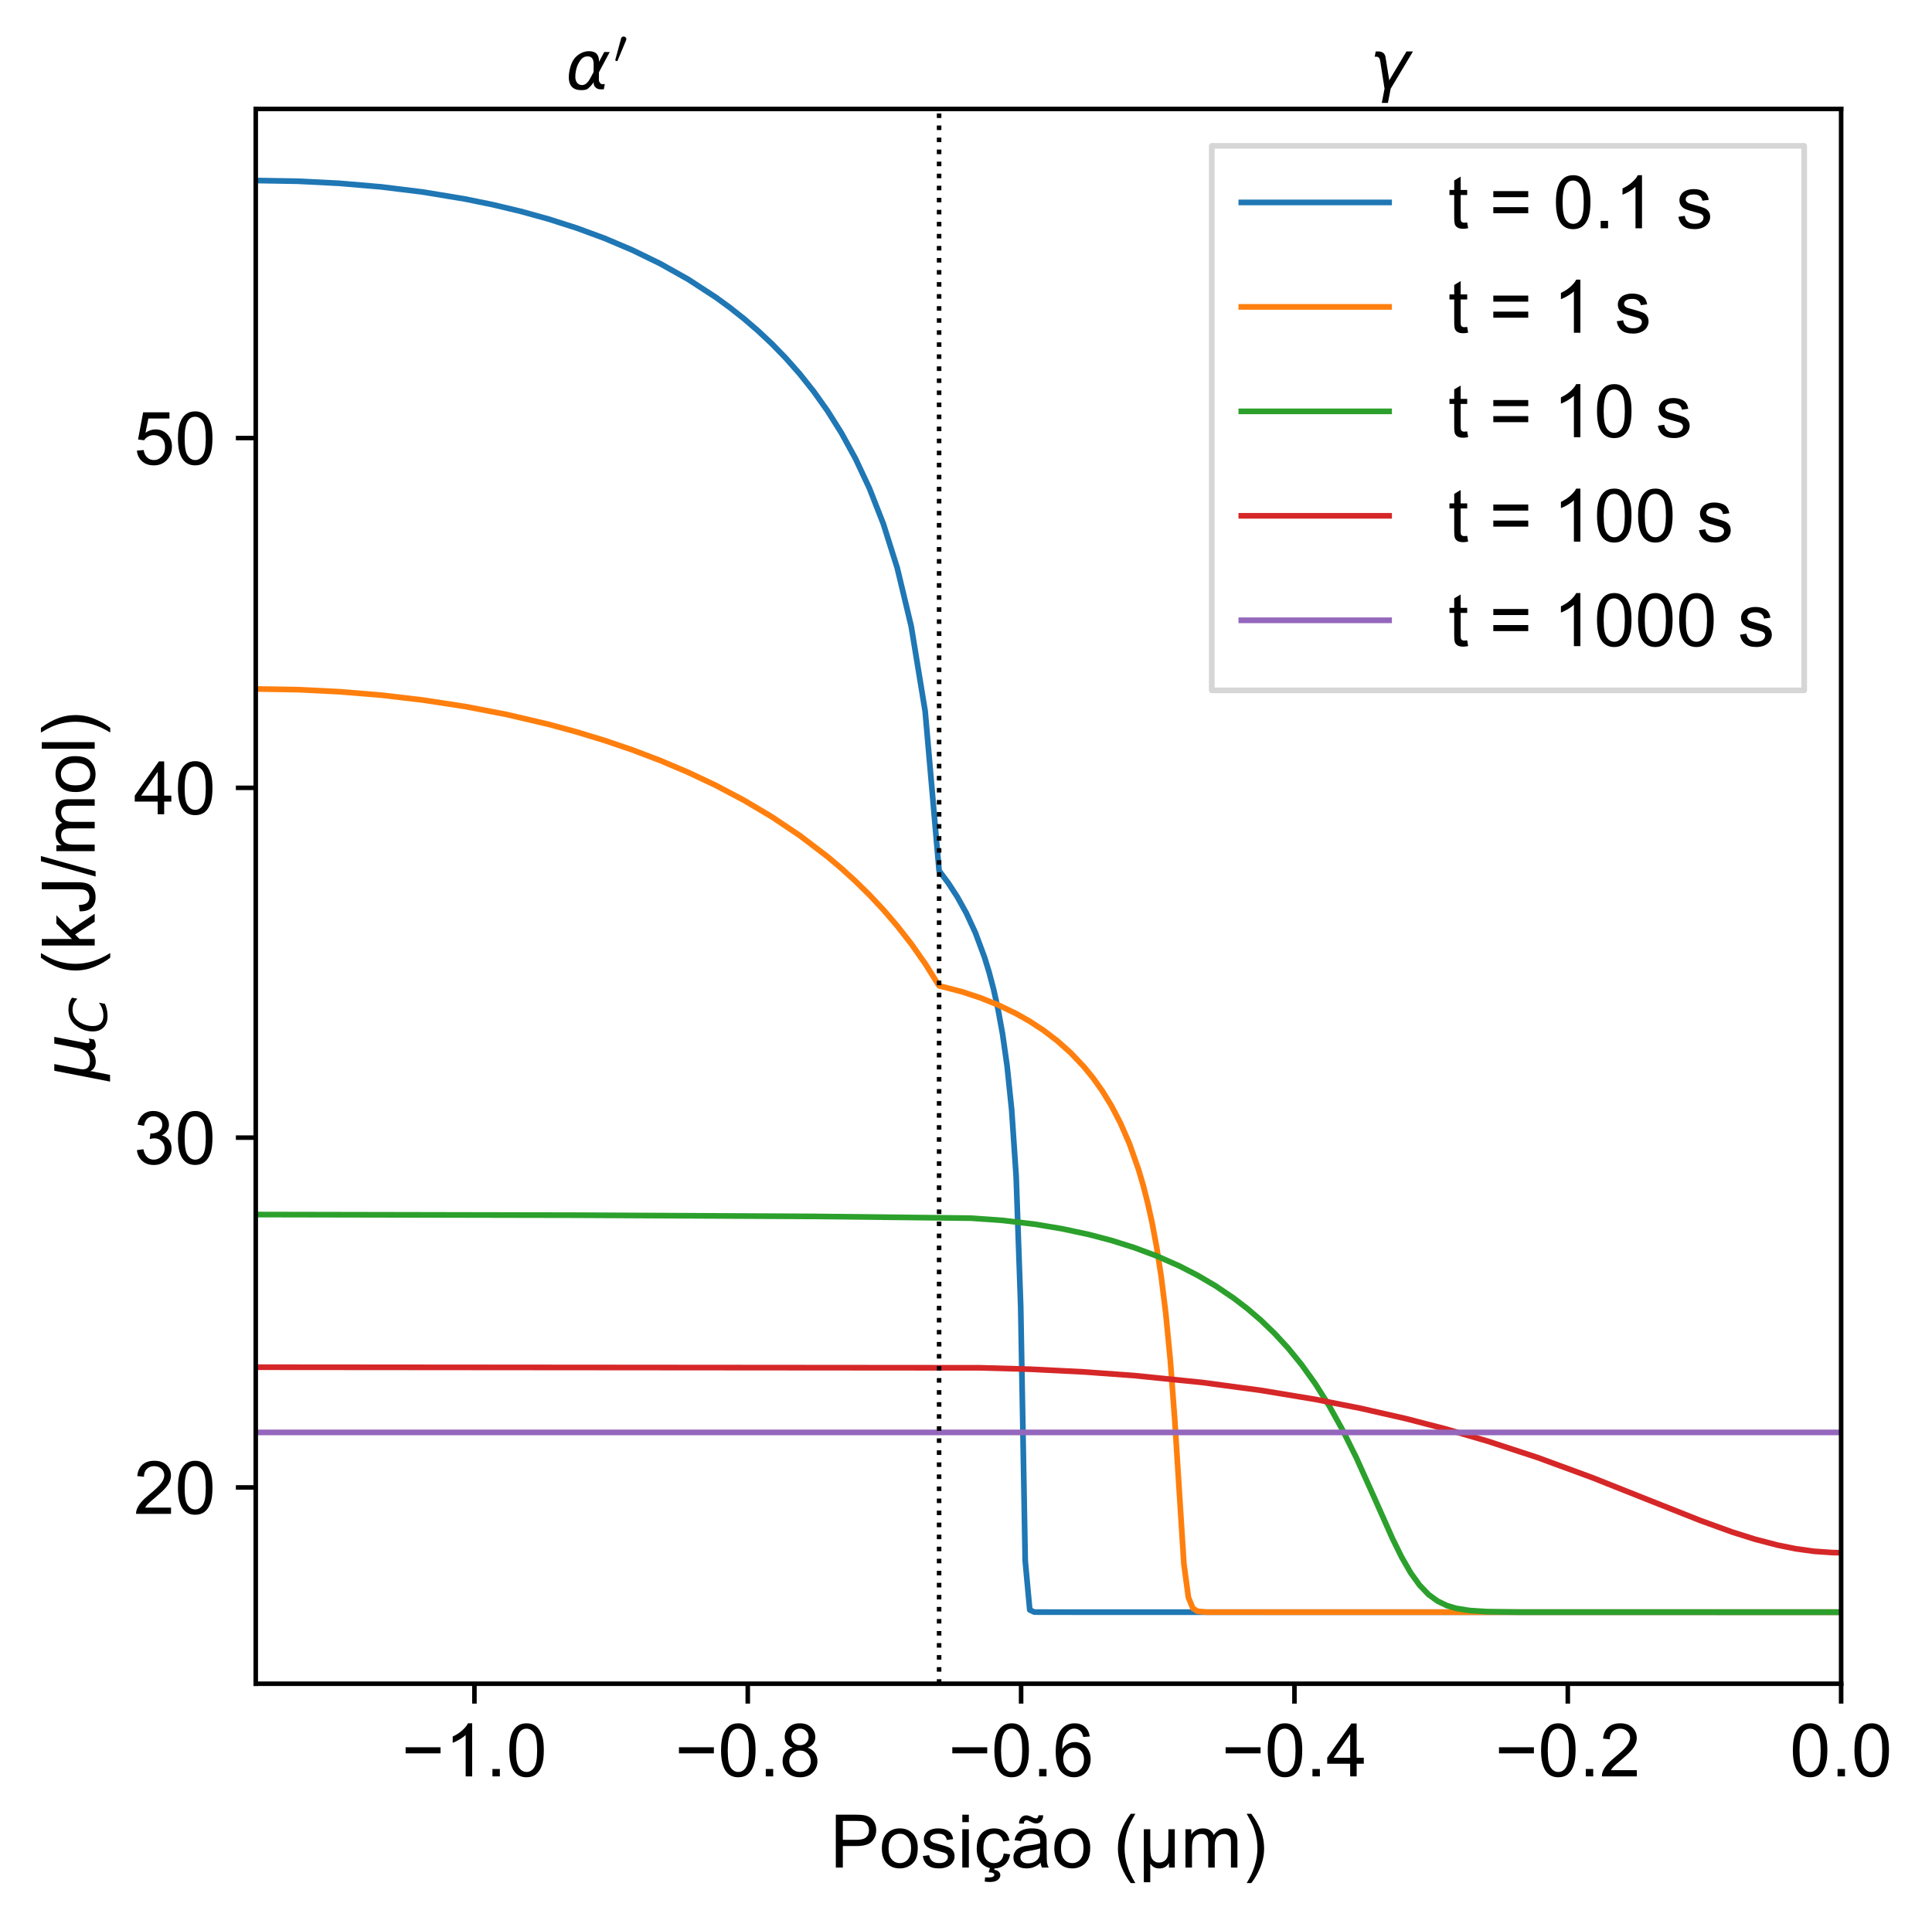 <?xml version="1.0" encoding="utf-8" standalone="no"?>
<!DOCTYPE svg PUBLIC "-//W3C//DTD SVG 1.1//EN"
  "http://www.w3.org/Graphics/SVG/1.1/DTD/svg11.dtd">
<!-- Created with matplotlib (http://matplotlib.org/) -->
<svg height="338pt" version="1.1" viewBox="0 0 340 338" width="340pt" xmlns="http://www.w3.org/2000/svg" xmlns:xlink="http://www.w3.org/1999/xlink">
 <defs>
  <style type="text/css">
*{stroke-linecap:butt;stroke-linejoin:round;}
  </style>
 </defs>
 <g id="figure_1">
  <g id="patch_1">
   <path d="M 0 338.663 
L 340.243 338.663 
L 340.243 0 
L 0 0 
z
" style="fill:#ffffff;"/>
  </g>
  <g id="axes_1">
   <g id="patch_2">
    <path d="M 45.008 296.374 
L 324.008 296.374 
L 324.008 19.174 
L 45.008 19.174 
z
" style="fill:#ffffff;"/>
   </g>
   <g id="matplotlib.axis_1">
    <g id="xtick_1">
     <g id="line2d_1">
      <defs>
       <path d="M 0 0 
L 0 3.5 
" id="m4c4663c758" style="stroke:#000000;stroke-width:0.8;"/>
      </defs>
      <g>
       <use style="stroke:#000000;stroke-width:0.8;" x="83.491" xlink:href="#m4c4663c758" y="296.374"/>
      </g>
     </g>
     <g id="text_1">
      <!-- −1.0 -->
      <defs>
       <path d="M 52.828 31.203 
L 5.562 31.203 
L 5.562 39.406 
L 52.828 39.406 
z
" id="ArialMT-2212"/>
       <path d="M 37.25 0 
L 28.469 0 
L 28.469 56 
Q 25.297 52.984 20.141 49.953 
Q 14.984 46.922 10.891 45.406 
L 10.891 53.906 
Q 18.266 57.375 23.781 62.297 
Q 29.297 67.234 31.594 71.875 
L 37.25 71.875 
z
" id="ArialMT-31"/>
       <path d="M 9.078 0 
L 9.078 10.016 
L 19.094 10.016 
L 19.094 0 
z
" id="ArialMT-2e"/>
       <path d="M 4.156 35.297 
Q 4.156 48 6.766 55.734 
Q 9.375 63.484 14.516 67.672 
Q 19.672 71.875 27.484 71.875 
Q 33.25 71.875 37.594 69.547 
Q 41.938 67.234 44.766 62.859 
Q 47.609 58.5 49.219 52.219 
Q 50.828 45.953 50.828 35.297 
Q 50.828 22.703 48.234 14.969 
Q 45.656 7.234 40.5 3 
Q 35.359 -1.219 27.484 -1.219 
Q 17.141 -1.219 11.234 6.203 
Q 4.156 15.141 4.156 35.297 
z
M 13.188 35.297 
Q 13.188 17.672 17.312 11.828 
Q 21.438 6 27.484 6 
Q 33.547 6 37.672 11.859 
Q 41.797 17.719 41.797 35.297 
Q 41.797 52.984 37.672 58.781 
Q 33.547 64.594 27.391 64.594 
Q 21.344 64.594 17.719 59.469 
Q 13.188 52.938 13.188 35.297 
z
" id="ArialMT-30"/>
      </defs>
      <g transform="translate(70.66 312.68)scale(0.13 -0.13)">
       <use xlink:href="#ArialMT-2212"/>
       <use x="58.398" xlink:href="#ArialMT-31"/>
       <use x="114.014" xlink:href="#ArialMT-2e"/>
       <use x="141.797" xlink:href="#ArialMT-30"/>
      </g>
     </g>
    </g>
    <g id="xtick_2">
     <g id="line2d_2">
      <g>
       <use style="stroke:#000000;stroke-width:0.8;" x="131.595" xlink:href="#m4c4663c758" y="296.374"/>
      </g>
     </g>
     <g id="text_2">
      <!-- −0.8 -->
      <defs>
       <path d="M 17.672 38.812 
Q 12.203 40.828 9.562 44.531 
Q 6.938 48.25 6.938 53.422 
Q 6.938 61.234 12.547 66.547 
Q 18.172 71.875 27.484 71.875 
Q 36.859 71.875 42.578 66.422 
Q 48.297 60.984 48.297 53.172 
Q 48.297 48.188 45.672 44.5 
Q 43.062 40.828 37.75 38.812 
Q 44.344 36.672 47.781 31.875 
Q 51.219 27.094 51.219 20.453 
Q 51.219 11.281 44.719 5.031 
Q 38.234 -1.219 27.641 -1.219 
Q 17.047 -1.219 10.547 5.047 
Q 4.047 11.328 4.047 20.703 
Q 4.047 27.688 7.594 32.391 
Q 11.141 37.109 17.672 38.812 
z
M 15.922 53.719 
Q 15.922 48.641 19.188 45.406 
Q 22.469 42.188 27.688 42.188 
Q 32.766 42.188 36.016 45.375 
Q 39.266 48.578 39.266 53.219 
Q 39.266 58.062 35.906 61.359 
Q 32.562 64.656 27.594 64.656 
Q 22.562 64.656 19.234 61.422 
Q 15.922 58.203 15.922 53.719 
z
M 13.094 20.656 
Q 13.094 16.891 14.875 13.375 
Q 16.656 9.859 20.172 7.922 
Q 23.688 6 27.734 6 
Q 34.031 6 38.125 10.047 
Q 42.234 14.109 42.234 20.359 
Q 42.234 26.703 38.016 30.859 
Q 33.797 35.016 27.438 35.016 
Q 21.234 35.016 17.156 30.906 
Q 13.094 26.812 13.094 20.656 
z
" id="ArialMT-38"/>
      </defs>
      <g transform="translate(118.763 312.68)scale(0.13 -0.13)">
       <use xlink:href="#ArialMT-2212"/>
       <use x="58.398" xlink:href="#ArialMT-30"/>
       <use x="114.014" xlink:href="#ArialMT-2e"/>
       <use x="141.797" xlink:href="#ArialMT-38"/>
      </g>
     </g>
    </g>
    <g id="xtick_3">
     <g id="line2d_3">
      <g>
       <use style="stroke:#000000;stroke-width:0.8;" x="179.698" xlink:href="#m4c4663c758" y="296.374"/>
      </g>
     </g>
     <g id="text_3">
      <!-- −0.6 -->
      <defs>
       <path d="M 49.75 54.047 
L 41.016 53.375 
Q 39.844 58.547 37.703 60.891 
Q 34.125 64.656 28.906 64.656 
Q 24.703 64.656 21.531 62.312 
Q 17.391 59.281 14.984 53.469 
Q 12.594 47.656 12.5 36.922 
Q 15.672 41.75 20.266 44.094 
Q 24.859 46.438 29.891 46.438 
Q 38.672 46.438 44.844 39.969 
Q 51.031 33.5 51.031 23.25 
Q 51.031 16.5 48.125 10.719 
Q 45.219 4.938 40.141 1.859 
Q 35.062 -1.219 28.609 -1.219 
Q 17.625 -1.219 10.688 6.859 
Q 3.766 14.938 3.766 33.5 
Q 3.766 54.25 11.422 63.672 
Q 18.109 71.875 29.438 71.875 
Q 37.891 71.875 43.281 67.141 
Q 48.688 62.406 49.75 54.047 
z
M 13.875 23.188 
Q 13.875 18.656 15.797 14.5 
Q 17.719 10.359 21.188 8.172 
Q 24.656 6 28.469 6 
Q 34.031 6 38.031 10.484 
Q 42.047 14.984 42.047 22.703 
Q 42.047 30.125 38.078 34.391 
Q 34.125 38.672 28.125 38.672 
Q 22.172 38.672 18.016 34.391 
Q 13.875 30.125 13.875 23.188 
z
" id="ArialMT-36"/>
      </defs>
      <g transform="translate(166.867 312.68)scale(0.13 -0.13)">
       <use xlink:href="#ArialMT-2212"/>
       <use x="58.398" xlink:href="#ArialMT-30"/>
       <use x="114.014" xlink:href="#ArialMT-2e"/>
       <use x="141.797" xlink:href="#ArialMT-36"/>
      </g>
     </g>
    </g>
    <g id="xtick_4">
     <g id="line2d_4">
      <g>
       <use style="stroke:#000000;stroke-width:0.8;" x="227.802" xlink:href="#m4c4663c758" y="296.374"/>
      </g>
     </g>
     <g id="text_4">
      <!-- −0.4 -->
      <defs>
       <path d="M 32.328 0 
L 32.328 17.141 
L 1.266 17.141 
L 1.266 25.203 
L 33.938 71.578 
L 41.109 71.578 
L 41.109 25.203 
L 50.781 25.203 
L 50.781 17.141 
L 41.109 17.141 
L 41.109 0 
z
M 32.328 25.203 
L 32.328 57.469 
L 9.906 25.203 
z
" id="ArialMT-34"/>
      </defs>
      <g transform="translate(214.97 312.68)scale(0.13 -0.13)">
       <use xlink:href="#ArialMT-2212"/>
       <use x="58.398" xlink:href="#ArialMT-30"/>
       <use x="114.014" xlink:href="#ArialMT-2e"/>
       <use x="141.797" xlink:href="#ArialMT-34"/>
      </g>
     </g>
    </g>
    <g id="xtick_5">
     <g id="line2d_5">
      <g>
       <use style="stroke:#000000;stroke-width:0.8;" x="275.905" xlink:href="#m4c4663c758" y="296.374"/>
      </g>
     </g>
     <g id="text_5">
      <!-- −0.2 -->
      <defs>
       <path d="M 50.344 8.453 
L 50.344 0 
L 3.031 0 
Q 2.938 3.172 4.047 6.109 
Q 5.859 10.938 9.828 15.625 
Q 13.812 20.312 21.344 26.469 
Q 33.016 36.031 37.109 41.625 
Q 41.219 47.219 41.219 52.203 
Q 41.219 57.422 37.469 61 
Q 33.734 64.594 27.734 64.594 
Q 21.391 64.594 17.578 60.781 
Q 13.766 56.984 13.719 50.25 
L 4.688 51.172 
Q 5.609 61.281 11.656 66.578 
Q 17.719 71.875 27.938 71.875 
Q 38.234 71.875 44.234 66.156 
Q 50.25 60.453 50.25 52 
Q 50.25 47.703 48.484 43.547 
Q 46.734 39.406 42.656 34.812 
Q 38.578 30.219 29.109 22.219 
Q 21.188 15.578 18.938 13.203 
Q 16.703 10.844 15.234 8.453 
z
" id="ArialMT-32"/>
      </defs>
      <g transform="translate(263.074 312.68)scale(0.13 -0.13)">
       <use xlink:href="#ArialMT-2212"/>
       <use x="58.398" xlink:href="#ArialMT-30"/>
       <use x="114.014" xlink:href="#ArialMT-2e"/>
       <use x="141.797" xlink:href="#ArialMT-32"/>
      </g>
     </g>
    </g>
    <g id="xtick_6">
     <g id="line2d_6">
      <g>
       <use style="stroke:#000000;stroke-width:0.8;" x="324.008" xlink:href="#m4c4663c758" y="296.374"/>
      </g>
     </g>
     <g id="text_6">
      <!-- 0.0 -->
      <g transform="translate(314.973 312.68)scale(0.13 -0.13)">
       <use xlink:href="#ArialMT-30"/>
       <use x="55.615" xlink:href="#ArialMT-2e"/>
       <use x="83.398" xlink:href="#ArialMT-30"/>
      </g>
     </g>
    </g>
    <g id="text_7">
     <!-- Posição (µm) -->
     <defs>
      <path d="M 7.719 0 
L 7.719 71.578 
L 34.719 71.578 
Q 41.844 71.578 45.609 70.906 
Q 50.875 70.016 54.438 67.547 
Q 58.016 65.094 60.188 60.641 
Q 62.359 56.203 62.359 50.875 
Q 62.359 41.75 56.547 35.422 
Q 50.734 29.109 35.547 29.109 
L 17.188 29.109 
L 17.188 0 
z
M 17.188 37.547 
L 35.688 37.547 
Q 44.875 37.547 48.734 40.969 
Q 52.594 44.391 52.594 50.594 
Q 52.594 55.078 50.312 58.266 
Q 48.047 61.469 44.344 62.5 
Q 41.938 63.141 35.5 63.141 
L 17.188 63.141 
z
" id="ArialMT-50"/>
      <path d="M 3.328 25.922 
Q 3.328 40.328 11.328 47.266 
Q 18.016 53.031 27.641 53.031 
Q 38.328 53.031 45.109 46.016 
Q 51.906 39.016 51.906 26.656 
Q 51.906 16.656 48.906 10.906 
Q 45.906 5.172 40.156 2 
Q 34.422 -1.172 27.641 -1.172 
Q 16.75 -1.172 10.031 5.812 
Q 3.328 12.797 3.328 25.922 
z
M 12.359 25.922 
Q 12.359 15.969 16.703 11.016 
Q 21.047 6.062 27.641 6.062 
Q 34.188 6.062 38.531 11.031 
Q 42.875 16.016 42.875 26.219 
Q 42.875 35.844 38.5 40.797 
Q 34.125 45.75 27.641 45.75 
Q 21.047 45.75 16.703 40.812 
Q 12.359 35.891 12.359 25.922 
z
" id="ArialMT-6f"/>
      <path d="M 3.078 15.484 
L 11.766 16.844 
Q 12.5 11.625 15.844 8.844 
Q 19.188 6.062 25.203 6.062 
Q 31.25 6.062 34.172 8.516 
Q 37.109 10.984 37.109 14.312 
Q 37.109 17.281 34.516 19 
Q 32.719 20.172 25.531 21.969 
Q 15.875 24.422 12.141 26.203 
Q 8.406 27.984 6.469 31.125 
Q 4.547 34.281 4.547 38.094 
Q 4.547 41.547 6.125 44.5 
Q 7.719 47.469 10.453 49.422 
Q 12.5 50.922 16.031 51.969 
Q 19.578 53.031 23.641 53.031 
Q 29.734 53.031 34.344 51.266 
Q 38.969 49.516 41.156 46.5 
Q 43.359 43.5 44.188 38.484 
L 35.594 37.312 
Q 35.016 41.312 32.203 43.547 
Q 29.391 45.797 24.266 45.797 
Q 18.219 45.797 15.625 43.797 
Q 13.031 41.797 13.031 39.109 
Q 13.031 37.406 14.109 36.031 
Q 15.188 34.625 17.484 33.688 
Q 18.797 33.203 25.25 31.453 
Q 34.578 28.953 38.25 27.359 
Q 41.938 25.781 44.031 22.75 
Q 46.141 19.734 46.141 15.234 
Q 46.141 10.844 43.578 6.953 
Q 41.016 3.078 36.172 0.953 
Q 31.344 -1.172 25.25 -1.172 
Q 15.141 -1.172 9.844 3.031 
Q 4.547 7.234 3.078 15.484 
z
" id="ArialMT-73"/>
      <path d="M 6.641 61.469 
L 6.641 71.578 
L 15.438 71.578 
L 15.438 61.469 
z
M 6.641 0 
L 6.641 51.859 
L 15.438 51.859 
L 15.438 0 
z
" id="ArialMT-69"/>
      <path d="M 40.438 19 
L 49.078 17.875 
Q 47.656 8.938 41.812 3.875 
Q 35.984 -1.172 27.484 -1.172 
Q 16.844 -1.172 10.375 5.781 
Q 3.906 12.75 3.906 25.734 
Q 3.906 34.125 6.688 40.422 
Q 9.469 46.734 15.156 49.875 
Q 20.844 53.031 27.547 53.031 
Q 35.984 53.031 41.359 48.75 
Q 46.734 44.484 48.25 36.625 
L 39.703 35.297 
Q 38.484 40.531 35.375 43.156 
Q 32.281 45.797 27.875 45.797 
Q 21.234 45.797 17.078 41.031 
Q 12.938 36.281 12.938 25.984 
Q 12.938 15.531 16.938 10.797 
Q 20.953 6.062 27.391 6.062 
Q 32.562 6.062 36.031 9.234 
Q 39.5 12.406 40.438 19 
z
M 20.047 -6.516 
L 22.594 2.125 
L 29.125 2.125 
L 27.516 -3.109 
Q 31.672 -3.594 33.766 -5.656 
Q 35.875 -7.734 35.875 -10.281 
Q 35.875 -13.938 32.359 -16.75 
Q 28.844 -19.562 21.75 -19.562 
Q 17.75 -19.562 14.719 -18.969 
L 15.266 -13.266 
Q 18.391 -13.453 19.859 -13.453 
Q 24.438 -13.453 26.297 -12.188 
Q 27.719 -11.203 27.719 -9.797 
Q 27.719 -8.906 27.156 -8.219 
Q 26.594 -7.547 25.078 -7.047 
Q 23.562 -6.562 20.047 -6.516 
z
" id="ArialMT-e7"/>
      <path d="M 40.438 6.391 
Q 35.547 2.25 31.031 0.531 
Q 26.516 -1.172 21.344 -1.172 
Q 12.797 -1.172 8.203 3 
Q 3.609 7.172 3.609 13.672 
Q 3.609 17.484 5.344 20.625 
Q 7.078 23.781 9.891 25.688 
Q 12.703 27.594 16.219 28.562 
Q 18.797 29.25 24.031 29.891 
Q 34.672 31.156 39.703 32.906 
Q 39.75 34.719 39.75 35.203 
Q 39.75 40.578 37.25 42.781 
Q 33.891 45.75 27.25 45.75 
Q 21.047 45.75 18.094 43.578 
Q 15.141 41.406 13.719 35.891 
L 5.125 37.062 
Q 6.297 42.578 8.984 45.969 
Q 11.672 49.359 16.75 51.188 
Q 21.828 53.031 28.516 53.031 
Q 35.156 53.031 39.297 51.469 
Q 43.453 49.906 45.406 47.531 
Q 47.359 45.172 48.141 41.547 
Q 48.578 39.312 48.578 33.453 
L 48.578 21.734 
Q 48.578 9.469 49.141 6.219 
Q 49.703 2.984 51.375 0 
L 42.188 0 
Q 40.828 2.734 40.438 6.391 
z
M 39.703 26.031 
Q 34.906 24.078 25.344 22.703 
Q 19.922 21.922 17.672 20.938 
Q 15.438 19.969 14.203 18.094 
Q 12.984 16.219 12.984 13.922 
Q 12.984 10.406 15.641 8.062 
Q 18.312 5.719 23.438 5.719 
Q 28.516 5.719 32.469 7.938 
Q 36.422 10.156 38.281 14.016 
Q 39.703 17 39.703 22.797 
z
M 11.219 59.516 
Q 11.172 64.594 14 67.625 
Q 16.781 70.656 21.125 70.656 
Q 24.156 70.656 29.375 68.016 
Q 32.266 66.547 33.969 66.547 
Q 35.531 66.547 36.359 67.406 
Q 37.188 68.266 37.531 70.797 
L 43.891 70.797 
Q 43.734 65.234 41.078 62.453 
Q 38.422 59.672 34.312 59.672 
Q 31.234 59.672 26.203 62.406 
Q 22.938 64.156 21.422 64.156 
Q 19.766 64.156 18.734 62.984 
Q 17.656 61.812 17.719 59.516 
z
" id="ArialMT-e3"/>
      <path id="ArialMT-20"/>
      <path d="M 23.391 -21.047 
Q 16.109 -11.859 11.078 0.438 
Q 6.062 12.75 6.062 25.922 
Q 6.062 37.547 9.812 48.188 
Q 14.203 60.547 23.391 72.797 
L 29.688 72.797 
Q 23.781 62.641 21.875 58.297 
Q 18.891 51.562 17.188 44.234 
Q 15.094 35.109 15.094 25.875 
Q 15.094 2.391 29.688 -21.047 
z
" id="ArialMT-28"/>
      <path d="M 49.703 51.859 
L 49.703 0 
L 41.844 0 
L 41.844 6.156 
Q 39.312 2.25 36.812 0.781 
Q 33.406 -1.219 28.859 -1.219 
Q 24.812 -1.219 21.688 0.391 
Q 19.344 1.609 16.5 5.219 
L 16.5 -19.875 
L 7.812 -19.875 
L 7.812 51.859 
L 16.5 51.859 
L 16.5 29.891 
Q 16.5 17.922 17.766 14.375 
Q 19.047 10.844 21.891 8.781 
Q 24.75 6.734 28.469 6.734 
Q 32.375 6.734 35.453 8.875 
Q 38.531 11.031 39.797 14.422 
Q 41.062 17.828 41.062 29.734 
L 41.062 51.859 
z
" id="ArialMT-b5"/>
      <path d="M 6.594 0 
L 6.594 51.859 
L 14.453 51.859 
L 14.453 44.578 
Q 16.891 48.391 20.938 50.703 
Q 25 53.031 30.172 53.031 
Q 35.938 53.031 39.625 50.641 
Q 43.312 48.25 44.828 43.953 
Q 50.984 53.031 60.844 53.031 
Q 68.562 53.031 72.703 48.75 
Q 76.859 44.484 76.859 35.594 
L 76.859 0 
L 68.109 0 
L 68.109 32.672 
Q 68.109 37.938 67.25 40.25 
Q 66.406 42.578 64.156 43.984 
Q 61.922 45.406 58.891 45.406 
Q 53.422 45.406 49.797 41.766 
Q 46.188 38.141 46.188 30.125 
L 46.188 0 
L 37.406 0 
L 37.406 33.688 
Q 37.406 39.547 35.25 42.469 
Q 33.109 45.406 28.219 45.406 
Q 24.516 45.406 21.359 43.453 
Q 18.219 41.5 16.797 37.734 
Q 15.375 33.984 15.375 26.906 
L 15.375 0 
z
" id="ArialMT-6d"/>
      <path d="M 12.359 -21.047 
L 6.062 -21.047 
Q 20.656 2.391 20.656 25.875 
Q 20.656 35.062 18.562 44.094 
Q 16.891 51.422 13.922 58.156 
Q 12.016 62.547 6.062 72.797 
L 12.359 72.797 
Q 21.531 60.547 25.922 48.188 
Q 29.688 37.547 29.688 25.922 
Q 29.688 12.75 24.625 0.438 
Q 19.578 -11.859 12.359 -21.047 
z
" id="ArialMT-29"/>
     </defs>
     <g transform="translate(146.09 328.727)scale(0.13 -0.13)">
      <use xlink:href="#ArialMT-50"/>
      <use x="66.699" xlink:href="#ArialMT-6f"/>
      <use x="122.314" xlink:href="#ArialMT-73"/>
      <use x="172.314" xlink:href="#ArialMT-69"/>
      <use x="194.531" xlink:href="#ArialMT-e7"/>
      <use x="244.531" xlink:href="#ArialMT-e3"/>
      <use x="300.146" xlink:href="#ArialMT-6f"/>
      <use x="355.762" xlink:href="#ArialMT-20"/>
      <use x="383.545" xlink:href="#ArialMT-28"/>
      <use x="416.846" xlink:href="#ArialMT-b5"/>
      <use x="474.463" xlink:href="#ArialMT-6d"/>
      <use x="557.764" xlink:href="#ArialMT-29"/>
     </g>
    </g>
   </g>
   <g id="matplotlib.axis_2">
    <g id="ytick_1">
     <g id="line2d_7">
      <defs>
       <path d="M 0 0 
L -3.5 0 
" id="mbb49212142" style="stroke:#000000;stroke-width:0.8;"/>
      </defs>
      <g>
       <use style="stroke:#000000;stroke-width:0.8;" x="45.008" xlink:href="#mbb49212142" y="261.818"/>
      </g>
     </g>
     <g id="text_8">
      <!-- 20 -->
      <g transform="translate(23.55 266.471)scale(0.13 -0.13)">
       <use xlink:href="#ArialMT-32"/>
       <use x="55.615" xlink:href="#ArialMT-30"/>
      </g>
     </g>
    </g>
    <g id="ytick_2">
     <g id="line2d_8">
      <g>
       <use style="stroke:#000000;stroke-width:0.8;" x="45.008" xlink:href="#mbb49212142" y="200.246"/>
      </g>
     </g>
     <g id="text_9">
      <!-- 30 -->
      <defs>
       <path d="M 4.203 18.891 
L 12.984 20.062 
Q 14.5 12.594 18.141 9.297 
Q 21.781 6 27 6 
Q 33.203 6 37.469 10.297 
Q 41.75 14.594 41.75 20.953 
Q 41.75 27 37.797 30.922 
Q 33.844 34.859 27.734 34.859 
Q 25.25 34.859 21.531 33.891 
L 22.516 41.609 
Q 23.391 41.5 23.922 41.5 
Q 29.547 41.5 34.031 44.422 
Q 38.531 47.359 38.531 53.469 
Q 38.531 58.297 35.25 61.469 
Q 31.984 64.656 26.812 64.656 
Q 21.688 64.656 18.266 61.422 
Q 14.844 58.203 13.875 51.766 
L 5.078 53.328 
Q 6.688 62.156 12.391 67.016 
Q 18.109 71.875 26.609 71.875 
Q 32.469 71.875 37.391 69.359 
Q 42.328 66.844 44.938 62.5 
Q 47.562 58.156 47.562 53.266 
Q 47.562 48.641 45.062 44.828 
Q 42.578 41.016 37.703 38.766 
Q 44.047 37.312 47.562 32.688 
Q 51.078 28.078 51.078 21.141 
Q 51.078 11.766 44.234 5.25 
Q 37.406 -1.266 26.953 -1.266 
Q 17.531 -1.266 11.297 4.344 
Q 5.078 9.969 4.203 18.891 
z
" id="ArialMT-33"/>
      </defs>
      <g transform="translate(23.55 204.899)scale(0.13 -0.13)">
       <use xlink:href="#ArialMT-33"/>
       <use x="55.615" xlink:href="#ArialMT-30"/>
      </g>
     </g>
    </g>
    <g id="ytick_3">
     <g id="line2d_9">
      <g>
       <use style="stroke:#000000;stroke-width:0.8;" x="45.008" xlink:href="#mbb49212142" y="138.675"/>
      </g>
     </g>
     <g id="text_10">
      <!-- 40 -->
      <g transform="translate(23.55 143.327)scale(0.13 -0.13)">
       <use xlink:href="#ArialMT-34"/>
       <use x="55.615" xlink:href="#ArialMT-30"/>
      </g>
     </g>
    </g>
    <g id="ytick_4">
     <g id="line2d_10">
      <g>
       <use style="stroke:#000000;stroke-width:0.8;" x="45.008" xlink:href="#mbb49212142" y="77.103"/>
      </g>
     </g>
     <g id="text_11">
      <!-- 50 -->
      <defs>
       <path d="M 4.156 18.75 
L 13.375 19.531 
Q 14.406 12.797 18.141 9.391 
Q 21.875 6 27.156 6 
Q 33.5 6 37.891 10.781 
Q 42.281 15.578 42.281 23.484 
Q 42.281 31 38.062 35.344 
Q 33.844 39.703 27 39.703 
Q 22.75 39.703 19.328 37.766 
Q 15.922 35.844 13.969 32.766 
L 5.719 33.844 
L 12.641 70.609 
L 48.25 70.609 
L 48.25 62.203 
L 19.672 62.203 
L 15.828 42.969 
Q 22.266 47.469 29.344 47.469 
Q 38.719 47.469 45.156 40.969 
Q 51.609 34.469 51.609 24.266 
Q 51.609 14.547 45.953 7.469 
Q 39.062 -1.219 27.156 -1.219 
Q 17.391 -1.219 11.203 4.25 
Q 5.031 9.719 4.156 18.75 
z
" id="ArialMT-35"/>
      </defs>
      <g transform="translate(23.55 81.756)scale(0.13 -0.13)">
       <use xlink:href="#ArialMT-35"/>
       <use x="55.615" xlink:href="#ArialMT-30"/>
      </g>
     </g>
    </g>
    <g id="text_12">
     <!-- $\mu_C$ (kJ/mol) -->
     <defs>
      <path d="M -1.312 -20.797 
L 13.375 54.688 
L 22.406 54.688 
L 15.766 20.656 
Q 15.578 19.625 15.422 18.359 
Q 15.281 17.094 15.281 15.828 
Q 15.281 11.281 18.141 8.828 
Q 21 6.391 26.312 6.391 
Q 33.547 6.391 37.984 10.484 
Q 42.438 14.594 44 22.797 
L 50.203 54.688 
L 59.188 54.688 
L 51.031 12.641 
Q 50.828 11.719 50.75 11.031 
Q 50.688 10.359 50.688 9.812 
Q 50.688 8.297 51.297 7.594 
Q 51.906 6.891 53.219 6.891 
Q 53.719 6.891 54.562 7.125 
Q 55.422 7.375 56.984 8.016 
L 55.609 0.781 
Q 53.469 -0.297 51.516 -0.859 
Q 49.562 -1.422 47.703 -1.422 
Q 44.484 -1.422 42.656 0.625 
Q 40.828 2.688 40.828 6.297 
Q 38.094 2.391 34.297 0.484 
Q 30.516 -1.422 25.391 -1.422 
Q 20.844 -1.422 17.453 0.672 
Q 14.062 2.781 12.984 6.203 
L 7.719 -20.797 
z
" id="DejaVuSans-Oblique-3bc"/>
      <path d="M 69.484 67.281 
L 67.484 56.891 
Q 62.797 61.625 57.547 63.922 
Q 52.297 66.219 46.188 66.219 
Q 37.844 66.219 31.516 62.203 
Q 25.203 58.203 20.609 50 
Q 17.672 44.734 16.125 38.844 
Q 14.594 32.953 14.594 27 
Q 14.594 17.047 19.75 11.812 
Q 24.906 6.594 34.719 6.594 
Q 41.5 6.594 47.75 8.766 
Q 54 10.938 59.906 15.281 
L 57.625 3.609 
Q 51.812 1.125 45.875 -0.141 
Q 39.938 -1.422 33.984 -1.422 
Q 19.969 -1.422 12.078 6.188 
Q 4.203 13.812 4.203 27.391 
Q 4.203 36.078 7.203 44.469 
Q 10.203 52.875 15.828 59.812 
Q 21.781 67.188 29.422 70.703 
Q 37.062 74.219 47.219 74.219 
Q 53.469 74.219 59.062 72.484 
Q 64.656 70.75 69.484 67.281 
z
" id="DejaVuSans-Oblique-43"/>
      <path d="M 6.641 0 
L 6.641 71.578 
L 15.438 71.578 
L 15.438 30.766 
L 36.234 51.859 
L 47.609 51.859 
L 27.781 32.625 
L 49.609 0 
L 38.766 0 
L 21.625 26.516 
L 15.438 20.562 
L 15.438 0 
z
" id="ArialMT-6b"/>
      <path d="M 2.875 20.312 
L 11.422 21.484 
Q 11.766 13.281 14.5 10.25 
Q 17.234 7.234 22.078 7.234 
Q 25.641 7.234 28.219 8.859 
Q 30.812 10.5 31.781 13.297 
Q 32.766 16.109 32.766 22.266 
L 32.766 71.578 
L 42.234 71.578 
L 42.234 22.797 
Q 42.234 13.812 40.062 8.875 
Q 37.891 3.953 33.172 1.359 
Q 28.469 -1.219 22.125 -1.219 
Q 12.703 -1.219 7.688 4.203 
Q 2.688 9.625 2.875 20.312 
z
" id="ArialMT-4a"/>
      <path d="M 0 -1.219 
L 20.75 72.797 
L 27.781 72.797 
L 7.078 -1.219 
z
" id="ArialMT-2f"/>
      <path d="M 6.391 0 
L 6.391 71.578 
L 15.188 71.578 
L 15.188 0 
z
" id="ArialMT-6c"/>
     </defs>
     <g transform="translate(16.69 190.209)rotate(-90)scale(0.13 -0.13)">
      <use transform="translate(0 0.203)" xlink:href="#DejaVuSans-Oblique-3bc"/>
      <use transform="translate(63.623 -16.203)scale(0.7)" xlink:href="#DejaVuSans-Oblique-43"/>
      <use transform="translate(115.234 0.203)" xlink:href="#ArialMT-20"/>
      <use transform="translate(143.018 0.203)" xlink:href="#ArialMT-28"/>
      <use transform="translate(176.318 0.203)" xlink:href="#ArialMT-6b"/>
      <use transform="translate(226.318 0.203)" xlink:href="#ArialMT-4a"/>
      <use transform="translate(276.318 0.203)" xlink:href="#ArialMT-2f"/>
      <use transform="translate(304.102 0.203)" xlink:href="#ArialMT-6d"/>
      <use transform="translate(387.402 0.203)" xlink:href="#ArialMT-6f"/>
      <use transform="translate(443.018 0.203)" xlink:href="#ArialMT-6c"/>
      <use transform="translate(465.234 0.203)" xlink:href="#ArialMT-29"/>
     </g>
    </g>
   </g>
   <g id="line2d_11">
    <path clip-path="url(#p562b36dd49)" d="M 45.008 31.774 
L 52.371 31.898 
L 59.734 32.267 
L 67.097 32.895 
L 74.46 33.806 
L 81.822 35.025 
L 86.731 36.029 
L 91.639 37.199 
L 96.548 38.56 
L 101.456 40.13 
L 106.365 41.934 
L 111.273 44.015 
L 116.182 46.404 
L 121.09 49.156 
L 125.999 52.352 
L 128.453 54.143 
L 130.907 56.083 
L 133.362 58.195 
L 135.816 60.491 
L 138.27 63.016 
L 140.724 65.793 
L 143.179 68.877 
L 145.633 72.325 
L 148.087 76.229 
L 150.542 80.705 
L 152.996 85.933 
L 155.45 92.201 
L 157.904 99.983 
L 160.359 110.235 
L 162.813 125.203 
L 165.267 153.273 
L 165.267 153.273 
L 166.862 155.398 
L 168.458 157.848 
L 170.053 160.717 
L 171.649 164.172 
L 173.244 168.457 
L 174.042 171.055 
L 174.839 174.066 
L 175.637 177.644 
L 176.435 182.015 
L 177.232 187.618 
L 178.03 195.284 
L 178.828 207.081 
L 179.626 229.955 
L 180.423 274.748 
L 181.221 283.38 
L 182.019 283.762 
L 189.996 283.774 
L 324.008 283.774 
L 324.008 283.774 
" style="fill:none;stroke:#1f77b4;stroke-linecap:square;"/>
   </g>
   <g id="line2d_12">
    <path clip-path="url(#p562b36dd49)" d="M 45.008 121.269 
L 52.371 121.392 
L 59.734 121.755 
L 67.097 122.358 
L 74.46 123.227 
L 81.822 124.353 
L 89.185 125.769 
L 96.548 127.493 
L 101.456 128.83 
L 106.365 130.326 
L 111.273 131.994 
L 116.182 133.86 
L 121.09 135.941 
L 125.999 138.256 
L 130.907 140.855 
L 135.816 143.767 
L 140.724 147.055 
L 145.633 150.792 
L 148.087 152.867 
L 150.542 155.096 
L 152.996 157.51 
L 155.45 160.126 
L 157.904 162.989 
L 160.359 166.13 
L 162.813 169.621 
L 165.267 173.524 
L 165.267 173.524 
L 169.256 174.559 
L 172.446 175.605 
L 175.637 176.88 
L 178.828 178.419 
L 181.221 179.774 
L 183.614 181.344 
L 186.007 183.16 
L 188.4 185.291 
L 190.793 187.815 
L 192.389 189.779 
L 193.984 192.02 
L 195.579 194.619 
L 197.175 197.673 
L 198.77 201.342 
L 200.366 205.868 
L 201.163 208.577 
L 201.961 211.68 
L 202.759 215.282 
L 203.556 219.555 
L 204.354 224.721 
L 205.152 231.143 
L 205.95 239.363 
L 206.747 250.076 
L 208.343 275.253 
L 209.14 281.188 
L 209.938 283.103 
L 210.736 283.614 
L 212.331 283.768 
L 227.487 283.774 
L 324.008 283.774 
L 324.008 283.774 
" style="fill:none;stroke:#ff7f0e;stroke-linecap:square;"/>
   </g>
   <g id="line2d_13">
    <path clip-path="url(#p562b36dd49)" d="M 45.008 213.786 
L 101.456 213.897 
L 143.179 214.112 
L 170.851 214.42 
L 176.435 214.814 
L 182.019 215.473 
L 186.805 216.267 
L 191.591 217.289 
L 195.579 218.336 
L 199.568 219.592 
L 203.556 221.076 
L 207.545 222.837 
L 210.736 224.475 
L 213.926 226.347 
L 217.117 228.508 
L 219.51 230.343 
L 221.903 232.393 
L 224.297 234.702 
L 226.69 237.3 
L 229.083 240.243 
L 231.476 243.58 
L 233.869 247.379 
L 236.262 251.689 
L 238.655 256.51 
L 241.846 263.604 
L 245.037 270.783 
L 246.632 274.021 
L 248.227 276.804 
L 249.823 279.021 
L 251.418 280.683 
L 253.014 281.841 
L 254.609 282.605 
L 256.204 283.091 
L 258.597 283.479 
L 261.788 283.688 
L 267.372 283.768 
L 324.008 283.774 
L 324.008 283.774 
" style="fill:none;stroke:#2ca02c;stroke-linecap:square;"/>
   </g>
   <g id="line2d_14">
    <path clip-path="url(#p562b36dd49)" d="M 45.008 240.656 
L 172.446 240.76 
L 181.221 241.007 
L 190.793 241.487 
L 199.568 242.127 
L 211.533 243.34 
L 221.903 244.732 
L 231.476 246.32 
L 239.453 247.897 
L 247.43 249.713 
L 254.609 251.579 
L 261.788 253.672 
L 270.563 256.547 
L 280.135 260.063 
L 290.505 264.182 
L 299.28 267.661 
L 304.864 269.681 
L 308.852 270.937 
L 312.841 271.977 
L 316.031 272.618 
L 319.222 273.061 
L 322.413 273.283 
L 324.008 273.313 
L 324.008 273.313 
" style="fill:none;stroke:#d62728;stroke-linecap:square;"/>
   </g>
   <g id="line2d_15">
    <path clip-path="url(#p562b36dd49)" d="M 45.008 252.133 
L 324.008 252.133 
L 324.008 252.133 
" style="fill:none;stroke:#9467bd;stroke-linecap:square;"/>
   </g>
   <g id="line2d_16">
    <path clip-path="url(#p562b36dd49)" d="M 165.267 296.374 
L 165.267 19.174 
" style="fill:none;stroke:#000000;stroke-dasharray:0.8,1.32;stroke-dashoffset:0;stroke-width:0.8;"/>
   </g>
   <g id="patch_3">
    <path d="M 45.008 296.374 
L 45.008 19.174 
" style="fill:none;stroke:#000000;stroke-linecap:square;stroke-linejoin:miter;stroke-width:0.8;"/>
   </g>
   <g id="patch_4">
    <path d="M 324.008 296.374 
L 324.008 19.174 
" style="fill:none;stroke:#000000;stroke-linecap:square;stroke-linejoin:miter;stroke-width:0.8;"/>
   </g>
   <g id="patch_5">
    <path d="M 45.008 296.374 
L 324.008 296.374 
" style="fill:none;stroke:#000000;stroke-linecap:square;stroke-linejoin:miter;stroke-width:0.8;"/>
   </g>
   <g id="patch_6">
    <path d="M 45.008 19.174 
L 324.008 19.174 
" style="fill:none;stroke:#000000;stroke-linecap:square;stroke-linejoin:miter;stroke-width:0.8;"/>
   </g>
   <g id="text_13">
    <!-- $\gamma$ -->
    <defs>
     <path d="M 23.297 46.094 
L 28.719 12.312 
L 54 54.688 
L 63.531 54.688 
L 30.812 0 
L 26.766 -20.797 
L 17.781 -20.797 
L 21.828 0 
L 15.438 40.828 
Q 14.453 46.969 9.812 46.969 
L 7.422 46.969 
L 8.891 54.688 
L 12.312 54.688 
Q 21.922 54.688 23.297 46.094 
z
" id="DejaVuSans-Oblique-3b3"/>
    </defs>
    <g transform="translate(241.038 15.654)scale(0.12 -0.12)">
     <use transform="translate(0 0.312)" xlink:href="#DejaVuSans-Oblique-3b3"/>
    </g>
   </g>
   <g id="text_14">
    <!-- $\alpha'$ -->
    <defs>
     <path d="M 40.922 25.438 
L 40.969 36.719 
Q 41.016 48.25 32.328 48.297 
Q 25.828 48.344 21.781 42.922 
Q 16.703 36.234 14.984 27.297 
Q 12.891 16.547 15.531 11.422 
Q 18.266 6.203 24.172 6.203 
Q 30.719 6.203 36.234 16.609 
z
M 33.844 55.906 
Q 49.078 56.156 48.875 40.375 
Q 48.875 40.375 56.5 54.688 
L 64.5 54.688 
L 48.734 25.047 
L 48.578 14.359 
Q 48.578 11.969 49.906 9.969 
Q 51.422 7.625 52.984 7.625 
L 57.328 7.625 
L 55.859 0 
L 50.438 0 
Q 45.844 0 42.531 4.109 
Q 40.969 6.156 40.922 10.453 
Q 37.75 5.219 32.281 0.781 
Q 29.688 -1.266 22.703 -1.219 
Q 11.281 -1.125 7.125 6.203 
Q 2.875 13.812 5.516 27.297 
Q 8.344 41.797 15.766 48.391 
Q 24.125 55.766 33.844 55.906 
z
" id="DejaVuSans-Oblique-3b1"/>
     <path d="M 3.516 5.422 
Q 2.875 5.609 2.875 6.391 
L 15.094 51.812 
Q 15.672 53.656 17.078 54.781 
Q 18.5 55.906 20.312 55.906 
Q 22.656 55.906 24.438 54.359 
Q 26.219 52.828 26.219 50.484 
Q 26.219 49.469 25.688 48.188 
L 7.625 4.984 
Q 7.281 4.297 6.688 4.297 
Q 6.156 4.297 5 4.781 
Q 3.859 5.281 3.516 5.422 
z
" id="Cmsy10-30"/>
    </defs>
    <g transform="translate(99.558 15.789)scale(0.12 -0.12)">
     <use transform="translate(0 0.584)" xlink:href="#DejaVuSans-Oblique-3b1"/>
     <use transform="translate(70.59 38.866)scale(0.7)" xlink:href="#Cmsy10-30"/>
    </g>
   </g>
   <g id="legend_1">
    <g id="patch_7">
     <path d="M 213.252 121.519 
L 317.508 121.519 
L 317.508 25.674 
L 213.252 25.674 
z
" style="fill:#ffffff;opacity:0.8;stroke:#cccccc;stroke-linejoin:miter;"/>
    </g>
    <g id="line2d_17">
     <path d="M 218.452 35.63 
L 244.452 35.63 
" style="fill:none;stroke:#1f77b4;stroke-linecap:square;"/>
    </g>
    <g id="line2d_18"/>
    <g id="text_15">
     <!-- t = 0.1 s -->
     <defs>
      <path d="M 25.781 7.859 
L 27.047 0.094 
Q 23.344 -0.688 20.406 -0.688 
Q 15.625 -0.688 12.984 0.828 
Q 10.359 2.344 9.281 4.812 
Q 8.203 7.281 8.203 15.188 
L 8.203 45.016 
L 1.766 45.016 
L 1.766 51.859 
L 8.203 51.859 
L 8.203 64.703 
L 16.938 69.969 
L 16.938 51.859 
L 25.781 51.859 
L 25.781 45.016 
L 16.938 45.016 
L 16.938 14.703 
Q 16.938 10.938 17.406 9.859 
Q 17.875 8.797 18.922 8.156 
Q 19.969 7.516 21.922 7.516 
Q 23.391 7.516 25.781 7.859 
z
" id="ArialMT-74"/>
      <path d="M 52.828 42.094 
L 5.562 42.094 
L 5.562 50.297 
L 52.828 50.297 
z
M 52.828 20.359 
L 5.562 20.359 
L 5.562 28.562 
L 52.828 28.562 
z
" id="ArialMT-3d"/>
     </defs>
     <g transform="translate(254.852 40.18)scale(0.13 -0.13)">
      <use xlink:href="#ArialMT-74"/>
      <use x="27.783" xlink:href="#ArialMT-20"/>
      <use x="55.566" xlink:href="#ArialMT-3d"/>
      <use x="113.965" xlink:href="#ArialMT-20"/>
      <use x="141.748" xlink:href="#ArialMT-30"/>
      <use x="197.363" xlink:href="#ArialMT-2e"/>
      <use x="225.146" xlink:href="#ArialMT-31"/>
      <use x="280.762" xlink:href="#ArialMT-20"/>
      <use x="308.545" xlink:href="#ArialMT-73"/>
     </g>
    </g>
    <g id="line2d_19">
     <path d="M 218.452 54.018 
L 244.452 54.018 
" style="fill:none;stroke:#ff7f0e;stroke-linecap:square;"/>
    </g>
    <g id="line2d_20"/>
    <g id="text_16">
     <!-- t = 1 s -->
     <g transform="translate(254.852 58.568)scale(0.13 -0.13)">
      <use xlink:href="#ArialMT-74"/>
      <use x="27.783" xlink:href="#ArialMT-20"/>
      <use x="55.566" xlink:href="#ArialMT-3d"/>
      <use x="113.965" xlink:href="#ArialMT-20"/>
      <use x="141.748" xlink:href="#ArialMT-31"/>
      <use x="197.363" xlink:href="#ArialMT-20"/>
      <use x="225.146" xlink:href="#ArialMT-73"/>
     </g>
    </g>
    <g id="line2d_21">
     <path d="M 218.452 72.407 
L 244.452 72.407 
" style="fill:none;stroke:#2ca02c;stroke-linecap:square;"/>
    </g>
    <g id="line2d_22"/>
    <g id="text_17">
     <!-- t = 10 s -->
     <g transform="translate(254.852 76.957)scale(0.13 -0.13)">
      <use xlink:href="#ArialMT-74"/>
      <use x="27.783" xlink:href="#ArialMT-20"/>
      <use x="55.566" xlink:href="#ArialMT-3d"/>
      <use x="113.965" xlink:href="#ArialMT-20"/>
      <use x="141.748" xlink:href="#ArialMT-31"/>
      <use x="197.363" xlink:href="#ArialMT-30"/>
      <use x="252.979" xlink:href="#ArialMT-20"/>
      <use x="280.762" xlink:href="#ArialMT-73"/>
     </g>
    </g>
    <g id="line2d_23">
     <path d="M 218.452 90.796 
L 244.452 90.796 
" style="fill:none;stroke:#d62728;stroke-linecap:square;"/>
    </g>
    <g id="line2d_24"/>
    <g id="text_18">
     <!-- t = 100 s -->
     <g transform="translate(254.852 95.346)scale(0.13 -0.13)">
      <use xlink:href="#ArialMT-74"/>
      <use x="27.783" xlink:href="#ArialMT-20"/>
      <use x="55.566" xlink:href="#ArialMT-3d"/>
      <use x="113.965" xlink:href="#ArialMT-20"/>
      <use x="141.748" xlink:href="#ArialMT-31"/>
      <use x="197.363" xlink:href="#ArialMT-30"/>
      <use x="252.979" xlink:href="#ArialMT-30"/>
      <use x="308.594" xlink:href="#ArialMT-20"/>
      <use x="336.377" xlink:href="#ArialMT-73"/>
     </g>
    </g>
    <g id="line2d_25">
     <path d="M 218.452 109.185 
L 244.452 109.185 
" style="fill:none;stroke:#9467bd;stroke-linecap:square;"/>
    </g>
    <g id="line2d_26"/>
    <g id="text_19">
     <!-- t = 1000 s -->
     <g transform="translate(254.852 113.735)scale(0.13 -0.13)">
      <use xlink:href="#ArialMT-74"/>
      <use x="27.783" xlink:href="#ArialMT-20"/>
      <use x="55.566" xlink:href="#ArialMT-3d"/>
      <use x="113.965" xlink:href="#ArialMT-20"/>
      <use x="141.748" xlink:href="#ArialMT-31"/>
      <use x="197.363" xlink:href="#ArialMT-30"/>
      <use x="252.979" xlink:href="#ArialMT-30"/>
      <use x="308.594" xlink:href="#ArialMT-30"/>
      <use x="364.209" xlink:href="#ArialMT-20"/>
      <use x="391.992" xlink:href="#ArialMT-73"/>
     </g>
    </g>
   </g>
  </g>
 </g>
 <defs>
  <clipPath id="p562b36dd49">
   <rect height="277.2" width="279" x="45.008" y="19.174"/>
  </clipPath>
 </defs>
</svg>
